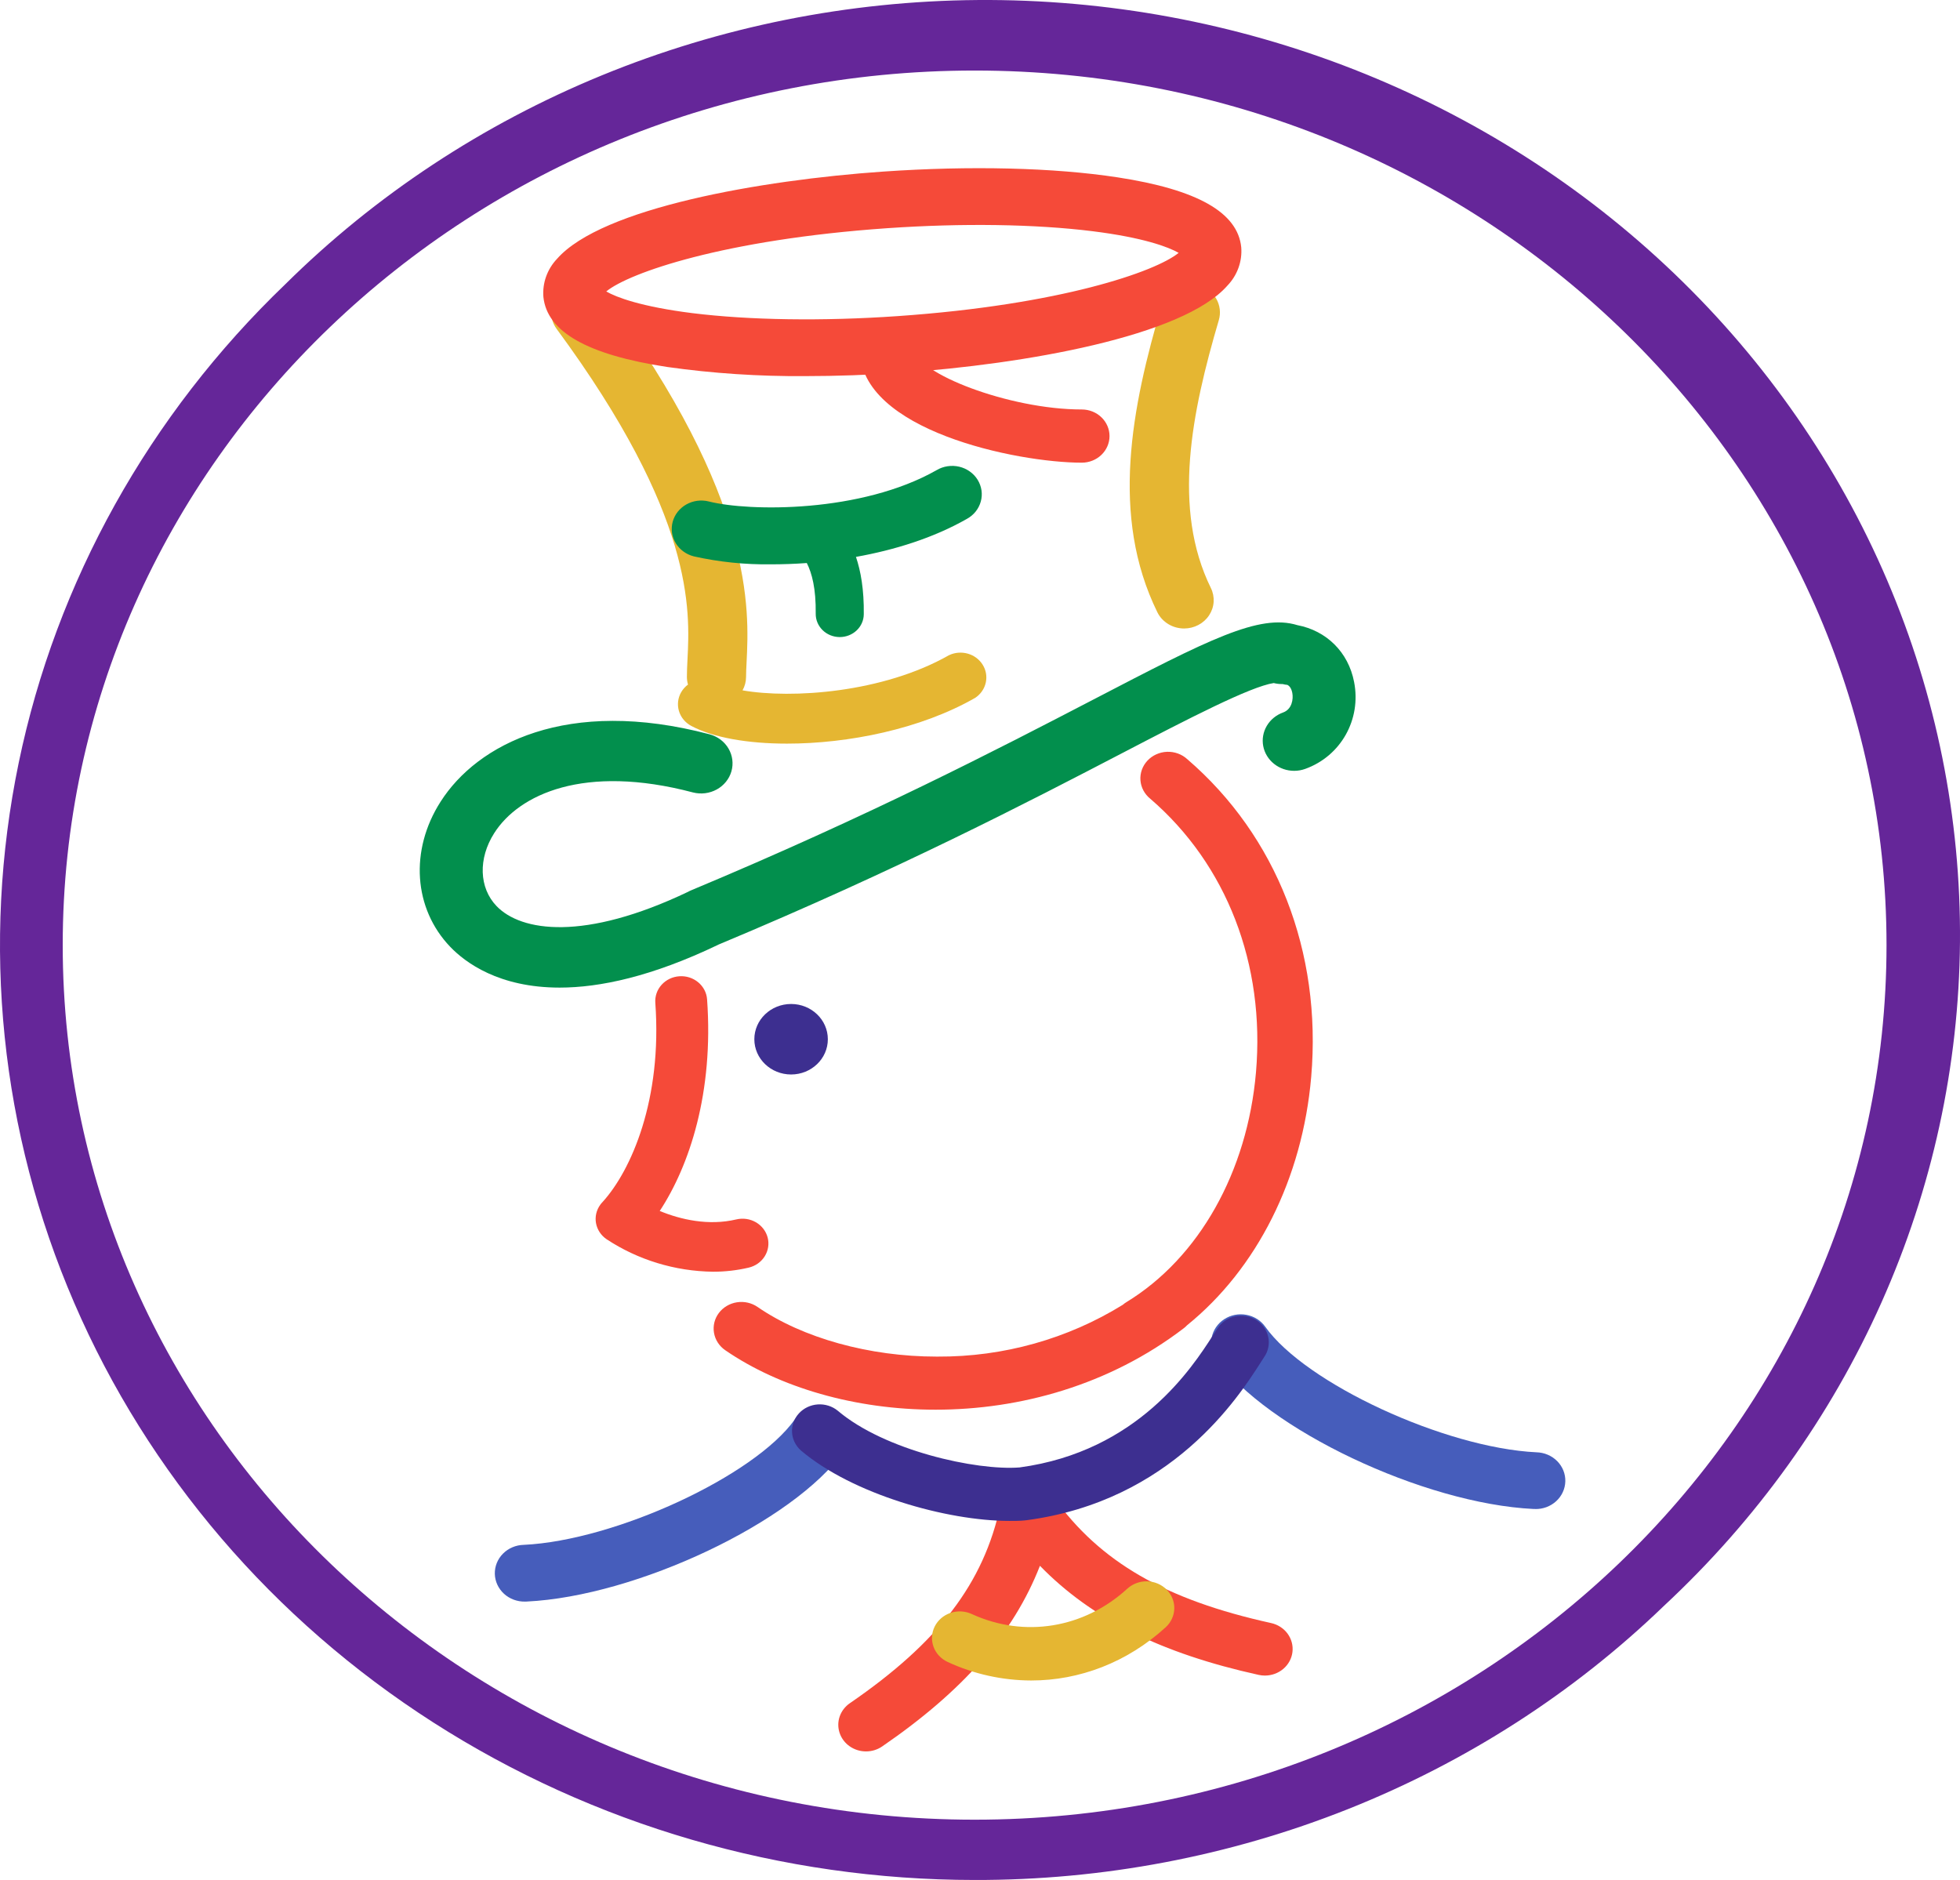 <svg width="98" height="94" viewBox="0 0 98 94" fill="none" xmlns="http://www.w3.org/2000/svg">
<path fill-rule="evenodd" clip-rule="evenodd" d="M34.4 34.229C34.364 34.106 34.345 33.977 34.345 33.847C34.345 33.579 34.358 33.288 34.374 32.983C34.5 30.478 34.733 25.817 27.834 16.449C27.721 16.297 27.642 16.125 27.599 15.944C27.556 15.762 27.551 15.574 27.584 15.39C27.617 15.207 27.687 15.031 27.791 14.874C27.895 14.716 28.03 14.58 28.188 14.472C28.347 14.365 28.526 14.288 28.716 14.247C28.905 14.206 29.101 14.201 29.293 14.233C29.484 14.265 29.667 14.332 29.831 14.431C29.996 14.531 30.138 14.661 30.25 14.813C37.733 24.973 37.46 30.471 37.329 33.114L37.329 33.118C37.314 33.402 37.303 33.65 37.303 33.847C37.303 34.084 37.241 34.314 37.127 34.518C39.593 34.95 44.151 34.637 47.443 32.764C47.736 32.623 48.073 32.594 48.387 32.682C48.701 32.77 48.968 32.969 49.135 33.239C49.303 33.508 49.357 33.828 49.288 34.135C49.219 34.442 49.032 34.712 48.763 34.891C46.027 36.461 42.398 37.182 39.351 37.182C37.375 37.182 35.654 36.879 34.563 36.296C34.263 36.136 34.041 35.868 33.947 35.551C33.853 35.234 33.894 34.895 34.061 34.607C34.147 34.459 34.263 34.331 34.4 34.229Z" fill="#E5B632"/>
<path d="M54.09 23.134C50.827 23.134 42.997 21.511 42.997 17.499C42.997 17.146 43.143 16.808 43.403 16.559C43.663 16.309 44.016 16.169 44.384 16.169C44.751 16.169 45.104 16.309 45.364 16.559C45.624 16.808 45.77 17.146 45.77 17.499C45.77 18.628 50.418 20.474 54.09 20.474C54.457 20.474 54.81 20.614 55.07 20.864C55.33 21.113 55.476 21.451 55.476 21.804C55.476 22.157 55.33 22.495 55.07 22.744C54.81 22.994 54.457 23.134 54.09 23.134Z" fill="#F54A39"/>
<path d="M59.207 31.425C58.926 31.425 58.651 31.349 58.414 31.205C58.176 31.061 57.986 30.855 57.867 30.611C55.504 25.799 56.573 20.378 58.094 15.236C58.201 14.874 58.453 14.568 58.795 14.384C59.138 14.2 59.542 14.155 59.92 14.257C60.297 14.359 60.617 14.601 60.809 14.929C61 15.258 61.048 15.646 60.941 16.008C59.583 20.618 58.595 25.434 60.544 29.402C60.65 29.618 60.697 29.856 60.682 30.095C60.667 30.333 60.589 30.564 60.455 30.766C60.322 30.968 60.138 31.134 59.919 31.249C59.701 31.364 59.456 31.425 59.207 31.425Z" fill="#E5B632"/>
<path d="M40.265 18.806C37.949 18.824 35.636 18.671 33.345 18.347C29.366 17.737 27.355 16.593 27.17 14.852C27.142 14.505 27.188 14.155 27.306 13.826C27.424 13.497 27.611 13.194 27.856 12.937C30.089 10.401 38.024 9.006 44.147 8.58C48.523 8.277 52.694 8.38 55.889 8.869C59.867 9.479 61.886 10.623 62.062 12.364C62.09 12.711 62.043 13.061 61.924 13.39C61.806 13.72 61.618 14.022 61.372 14.279C59.142 16.825 51.204 18.212 45.086 18.636C43.439 18.749 41.816 18.806 40.265 18.806ZM30.313 14.573C30.819 14.868 32.078 15.339 34.618 15.657C37.482 16.011 41.126 16.066 44.881 15.806C53.049 15.24 57.798 13.575 58.932 12.643C58.423 12.35 57.164 11.877 54.626 11.561C51.758 11.204 48.114 11.151 44.363 11.41C36.194 11.977 31.444 13.643 30.313 14.573Z" fill="#F54A39"/>
<path fill-rule="evenodd" clip-rule="evenodd" d="M35.901 47.243C35.912 47.238 35.922 47.233 35.932 47.227C44.913 43.477 51.407 40.105 56.155 37.633C59.414 35.937 62.522 34.328 63.687 34.153C63.82 34.187 63.957 34.204 64.097 34.203H64.112C64.118 34.203 64.124 34.203 64.13 34.203C64.209 34.223 64.288 34.237 64.368 34.245C64.471 34.296 64.568 34.407 64.615 34.647C64.674 34.952 64.6 35.464 64.156 35.624C63.811 35.748 63.523 35.984 63.341 36.291C63.159 36.599 63.095 36.958 63.161 37.305C63.227 37.653 63.419 37.967 63.702 38.193C63.985 38.419 64.342 38.543 64.711 38.542C64.898 38.542 65.084 38.509 65.26 38.446C67.042 37.805 68.074 35.975 67.704 34.095C67.416 32.603 66.318 31.534 64.873 31.259C62.965 30.67 60.426 31.983 54.657 34.984C49.939 37.436 43.48 40.787 34.57 44.511C34.513 44.534 34.457 44.561 34.404 44.591C29.209 47.071 26.052 46.583 24.826 45.303C23.949 44.39 23.903 42.925 24.711 41.657C25.938 39.728 29.194 38.181 34.654 39.624C35.054 39.725 35.48 39.671 35.839 39.473C36.198 39.275 36.461 38.95 36.571 38.567C36.681 38.184 36.628 37.775 36.425 37.428C36.223 37.082 35.886 36.827 35.487 36.718C28.347 34.829 23.853 37.219 22.028 40.087C20.477 42.512 20.677 45.429 22.511 47.342C23.263 48.126 24.942 49.381 27.98 49.381C29.985 49.381 32.585 48.833 35.901 47.243Z" fill="#028F4D"/>
<path fill-rule="evenodd" clip-rule="evenodd" d="M30.128 60.102C31.568 58.518 33.114 54.975 32.766 50.144C32.742 49.815 32.854 49.489 33.08 49.24C33.305 48.991 33.624 48.837 33.968 48.814C34.311 48.79 34.65 48.898 34.91 49.115C35.17 49.331 35.33 49.637 35.354 49.966C35.69 54.626 34.475 58.284 32.987 60.549C34.027 60.981 35.433 61.302 36.815 60.972C37.148 60.893 37.5 60.944 37.794 61.114C38.088 61.284 38.3 61.559 38.383 61.878C38.465 62.198 38.412 62.536 38.235 62.818C38.058 63.1 37.771 63.303 37.438 63.382C36.85 63.52 36.248 63.589 35.643 63.587C33.743 63.561 31.894 62.995 30.329 61.962C30.049 61.772 29.859 61.482 29.8 61.158C29.742 60.833 29.821 60.5 30.019 60.231C30.052 60.185 30.089 60.142 30.128 60.102Z" fill="#F54A39"/>
<path fill-rule="evenodd" clip-rule="evenodd" d="M56.141 65.24C56.199 65.189 56.262 65.143 56.329 65.103C59.95 62.89 62.367 58.597 62.799 53.618C63.264 48.214 61.335 43.228 57.514 39.938C57.371 39.824 57.255 39.683 57.17 39.524C57.086 39.366 57.035 39.192 57.022 39.014C57.009 38.837 57.033 38.658 57.093 38.489C57.153 38.321 57.248 38.166 57.372 38.033C57.496 37.9 57.647 37.792 57.815 37.717C57.983 37.641 58.165 37.598 58.351 37.591C58.536 37.584 58.722 37.613 58.895 37.676C59.069 37.739 59.228 37.835 59.362 37.958C63.837 41.807 66.096 47.595 65.561 53.836C65.125 58.93 62.843 63.443 59.351 66.266C59.301 66.32 59.245 66.371 59.185 66.416C55.46 69.262 50.993 70.486 46.776 70.486C42.761 70.486 38.971 69.377 36.258 67.509C35.96 67.303 35.759 66.991 35.7 66.643C35.64 66.295 35.727 65.939 35.942 65.652C36.157 65.366 36.482 65.173 36.845 65.116C37.208 65.059 37.579 65.143 37.878 65.349C40.132 66.904 43.474 67.831 46.826 67.831H46.882C50.176 67.849 53.392 66.942 56.141 65.24Z" fill="#F54A39"/>
<path d="M39.555 53.725C40.57 53.725 41.392 52.936 41.392 51.963C41.392 50.989 40.57 50.2 39.555 50.2C38.54 50.2 37.717 50.989 37.717 51.963C37.717 52.936 38.54 53.725 39.555 53.725Z" fill="#3D2F90"/>
<path d="M26.256 80.081C25.864 80.09 25.484 79.949 25.2 79.69C24.916 79.43 24.751 79.073 24.741 78.697C24.732 78.321 24.878 77.956 25.149 77.684C25.42 77.411 25.792 77.253 26.184 77.244C30.764 77.026 37.734 73.799 39.745 70.967C39.852 70.807 39.99 70.669 40.154 70.561C40.317 70.454 40.501 70.379 40.694 70.34C40.888 70.302 41.088 70.302 41.282 70.339C41.477 70.376 41.661 70.45 41.825 70.557C41.988 70.664 42.128 70.801 42.235 70.961C42.342 71.12 42.415 71.299 42.449 71.486C42.483 71.673 42.478 71.865 42.433 72.05C42.388 72.235 42.306 72.409 42.189 72.563C39.684 76.091 31.836 79.815 26.33 80.079L26.256 80.081Z" fill="#465DBB"/>
<path d="M76.75 75.45H76.676C71.171 75.183 63.324 71.462 60.817 67.933C60.597 67.622 60.514 67.24 60.587 66.87C60.661 66.501 60.884 66.174 61.208 65.963C61.533 65.751 61.931 65.671 62.317 65.742C62.702 65.812 63.043 66.026 63.263 66.338C65.273 69.174 72.245 72.396 76.824 72.616C77.018 72.621 77.21 72.662 77.387 72.738C77.565 72.813 77.725 72.922 77.859 73.057C77.993 73.192 78.098 73.351 78.168 73.525C78.237 73.698 78.271 73.884 78.266 74.07C78.261 74.256 78.218 74.44 78.139 74.61C78.061 74.781 77.948 74.934 77.807 75.063C77.666 75.191 77.5 75.292 77.319 75.359C77.138 75.426 76.944 75.458 76.75 75.453V75.45Z" fill="#465DBB"/>
<path fill-rule="evenodd" clip-rule="evenodd" d="M42.484 87.317C42.722 87.483 43.008 87.573 43.302 87.572C43.591 87.572 43.873 87.485 44.108 87.324C48.153 84.548 50.671 81.687 51.997 78.291C54.587 80.953 58.069 82.673 62.934 83.746C63.037 83.769 63.142 83.78 63.247 83.78C63.587 83.779 63.916 83.659 64.17 83.441C64.424 83.223 64.585 82.924 64.623 82.599C64.661 82.274 64.573 81.948 64.377 81.681C64.18 81.415 63.887 81.227 63.555 81.154C58.272 79.99 55.006 78.107 52.69 74.877C52.655 74.797 52.612 74.719 52.561 74.647C52.355 74.354 52.037 74.151 51.676 74.083C51.315 74.016 50.941 74.088 50.635 74.285C50.41 74.431 50.236 74.635 50.132 74.872C50.088 74.965 50.056 75.062 50.036 75.162C50.028 75.202 50.022 75.243 50.017 75.283C49.189 79.155 46.93 82.116 42.494 85.161C42.255 85.325 42.077 85.557 41.984 85.825C41.892 86.092 41.891 86.381 41.981 86.649C42.071 86.918 42.247 87.152 42.484 87.317Z" fill="#F54A39"/>
<path d="M51.559 84.026C50.114 84.021 48.689 83.705 47.388 83.102C47.056 82.95 46.801 82.678 46.678 82.345C46.556 82.012 46.576 81.647 46.734 81.328C46.893 81.01 47.177 80.765 47.524 80.647C47.871 80.53 48.252 80.549 48.584 80.701C51.213 81.907 54.197 81.423 56.367 79.434C56.5 79.313 56.656 79.219 56.826 79.156C56.996 79.093 57.178 79.063 57.36 79.067C57.543 79.072 57.723 79.111 57.889 79.182C58.056 79.253 58.207 79.355 58.333 79.482C58.458 79.609 58.557 79.758 58.622 79.921C58.688 80.085 58.719 80.259 58.715 80.434C58.71 80.609 58.669 80.781 58.595 80.941C58.521 81.101 58.415 81.246 58.283 81.366C56.365 83.12 53.977 84.026 51.559 84.026Z" fill="#E5B632"/>
<path d="M48.73 94C39.092 93.998 29.671 91.256 21.658 86.12C13.645 80.984 7.399 73.685 3.711 65.145C0.022 56.605 -0.944 47.208 0.935 38.142C2.814 29.076 7.454 20.747 14.267 14.21C18.766 9.758 24.143 6.21 30.086 3.77C36.029 1.331 42.418 0.05 48.882 0.001C55.345 -0.047 61.755 1.138 67.736 3.488C73.718 5.838 79.152 9.305 83.723 13.689C88.294 18.072 91.91 23.284 94.361 29.021C96.812 34.757 98.048 40.904 97.999 47.103C97.949 53.303 96.614 59.43 94.071 65.13C91.528 70.83 87.829 75.987 83.188 80.303C78.674 84.657 73.304 88.11 67.389 90.461C61.475 92.812 55.133 94.015 48.73 94ZM48.73 3.527C23.589 3.527 3.136 23.143 3.136 47.255C3.136 71.368 23.589 90.986 48.73 90.986C73.872 90.986 94.326 71.368 94.326 47.255C94.326 23.143 73.872 3.527 48.73 3.527Z" fill="#652699"/>
<path fill-rule="evenodd" clip-rule="evenodd" d="M51.226 76.023C50.987 76.047 50.731 76.047 50.464 76.047H50.464C47.347 76.047 42.618 74.712 40.045 72.524C39.779 72.288 39.62 71.961 39.602 71.614C39.584 71.266 39.709 70.926 39.95 70.666C40.19 70.406 40.527 70.247 40.889 70.222C41.25 70.198 41.608 70.31 41.884 70.534C44.23 72.529 48.821 73.541 50.978 73.373C56.902 72.572 59.604 68.385 60.643 66.774L60.658 66.751C60.743 66.618 60.816 66.506 60.877 66.415C60.974 66.266 61.101 66.136 61.251 66.034C61.401 65.932 61.57 65.859 61.75 65.821C61.929 65.782 62.115 65.778 62.296 65.809C62.477 65.84 62.65 65.905 62.804 66C62.959 66.096 63.092 66.22 63.197 66.365C63.301 66.51 63.374 66.674 63.411 66.847C63.449 67.019 63.45 67.197 63.415 67.371C63.38 67.544 63.31 67.709 63.208 67.855C63.17 67.91 63.127 67.979 63.079 68.054C63.061 68.083 63.042 68.112 63.023 68.142L63.022 68.145C61.926 69.854 58.596 75.049 51.32 76.013C51.289 76.017 51.258 76.021 51.226 76.023Z" fill="#3D2F90"/>
<path fill-rule="evenodd" clip-rule="evenodd" d="M34.691 27.819C35.959 28.102 37.258 28.236 38.56 28.217C39.131 28.217 39.728 28.197 40.34 28.152C40.594 28.655 40.801 29.414 40.786 30.687C40.782 30.993 40.906 31.287 41.128 31.506C41.35 31.725 41.654 31.85 41.973 31.854H41.988C42.304 31.854 42.608 31.734 42.833 31.521C43.058 31.308 43.186 31.017 43.189 30.714C43.205 29.476 43.037 28.55 42.798 27.845C44.728 27.501 46.673 26.897 48.342 25.946C48.513 25.853 48.662 25.728 48.782 25.579C48.902 25.429 48.989 25.259 49.039 25.077C49.09 24.895 49.102 24.705 49.075 24.518C49.047 24.332 48.982 24.152 48.882 23.99C48.782 23.828 48.649 23.687 48.491 23.575C48.333 23.462 48.154 23.381 47.963 23.336C47.773 23.291 47.575 23.283 47.38 23.312C47.186 23.341 47 23.407 46.833 23.506C43.06 25.652 37.462 25.583 35.441 25.074C35.253 25.026 35.057 25.015 34.865 25.04C34.672 25.066 34.487 25.127 34.319 25.221C34.152 25.315 34.005 25.44 33.887 25.588C33.77 25.737 33.684 25.906 33.635 26.086C33.586 26.266 33.574 26.454 33.6 26.639C33.627 26.823 33.691 27.001 33.789 27.162C33.887 27.323 34.017 27.464 34.172 27.576C34.326 27.689 34.503 27.771 34.691 27.819Z" fill="#028F4D"/>
</svg>
